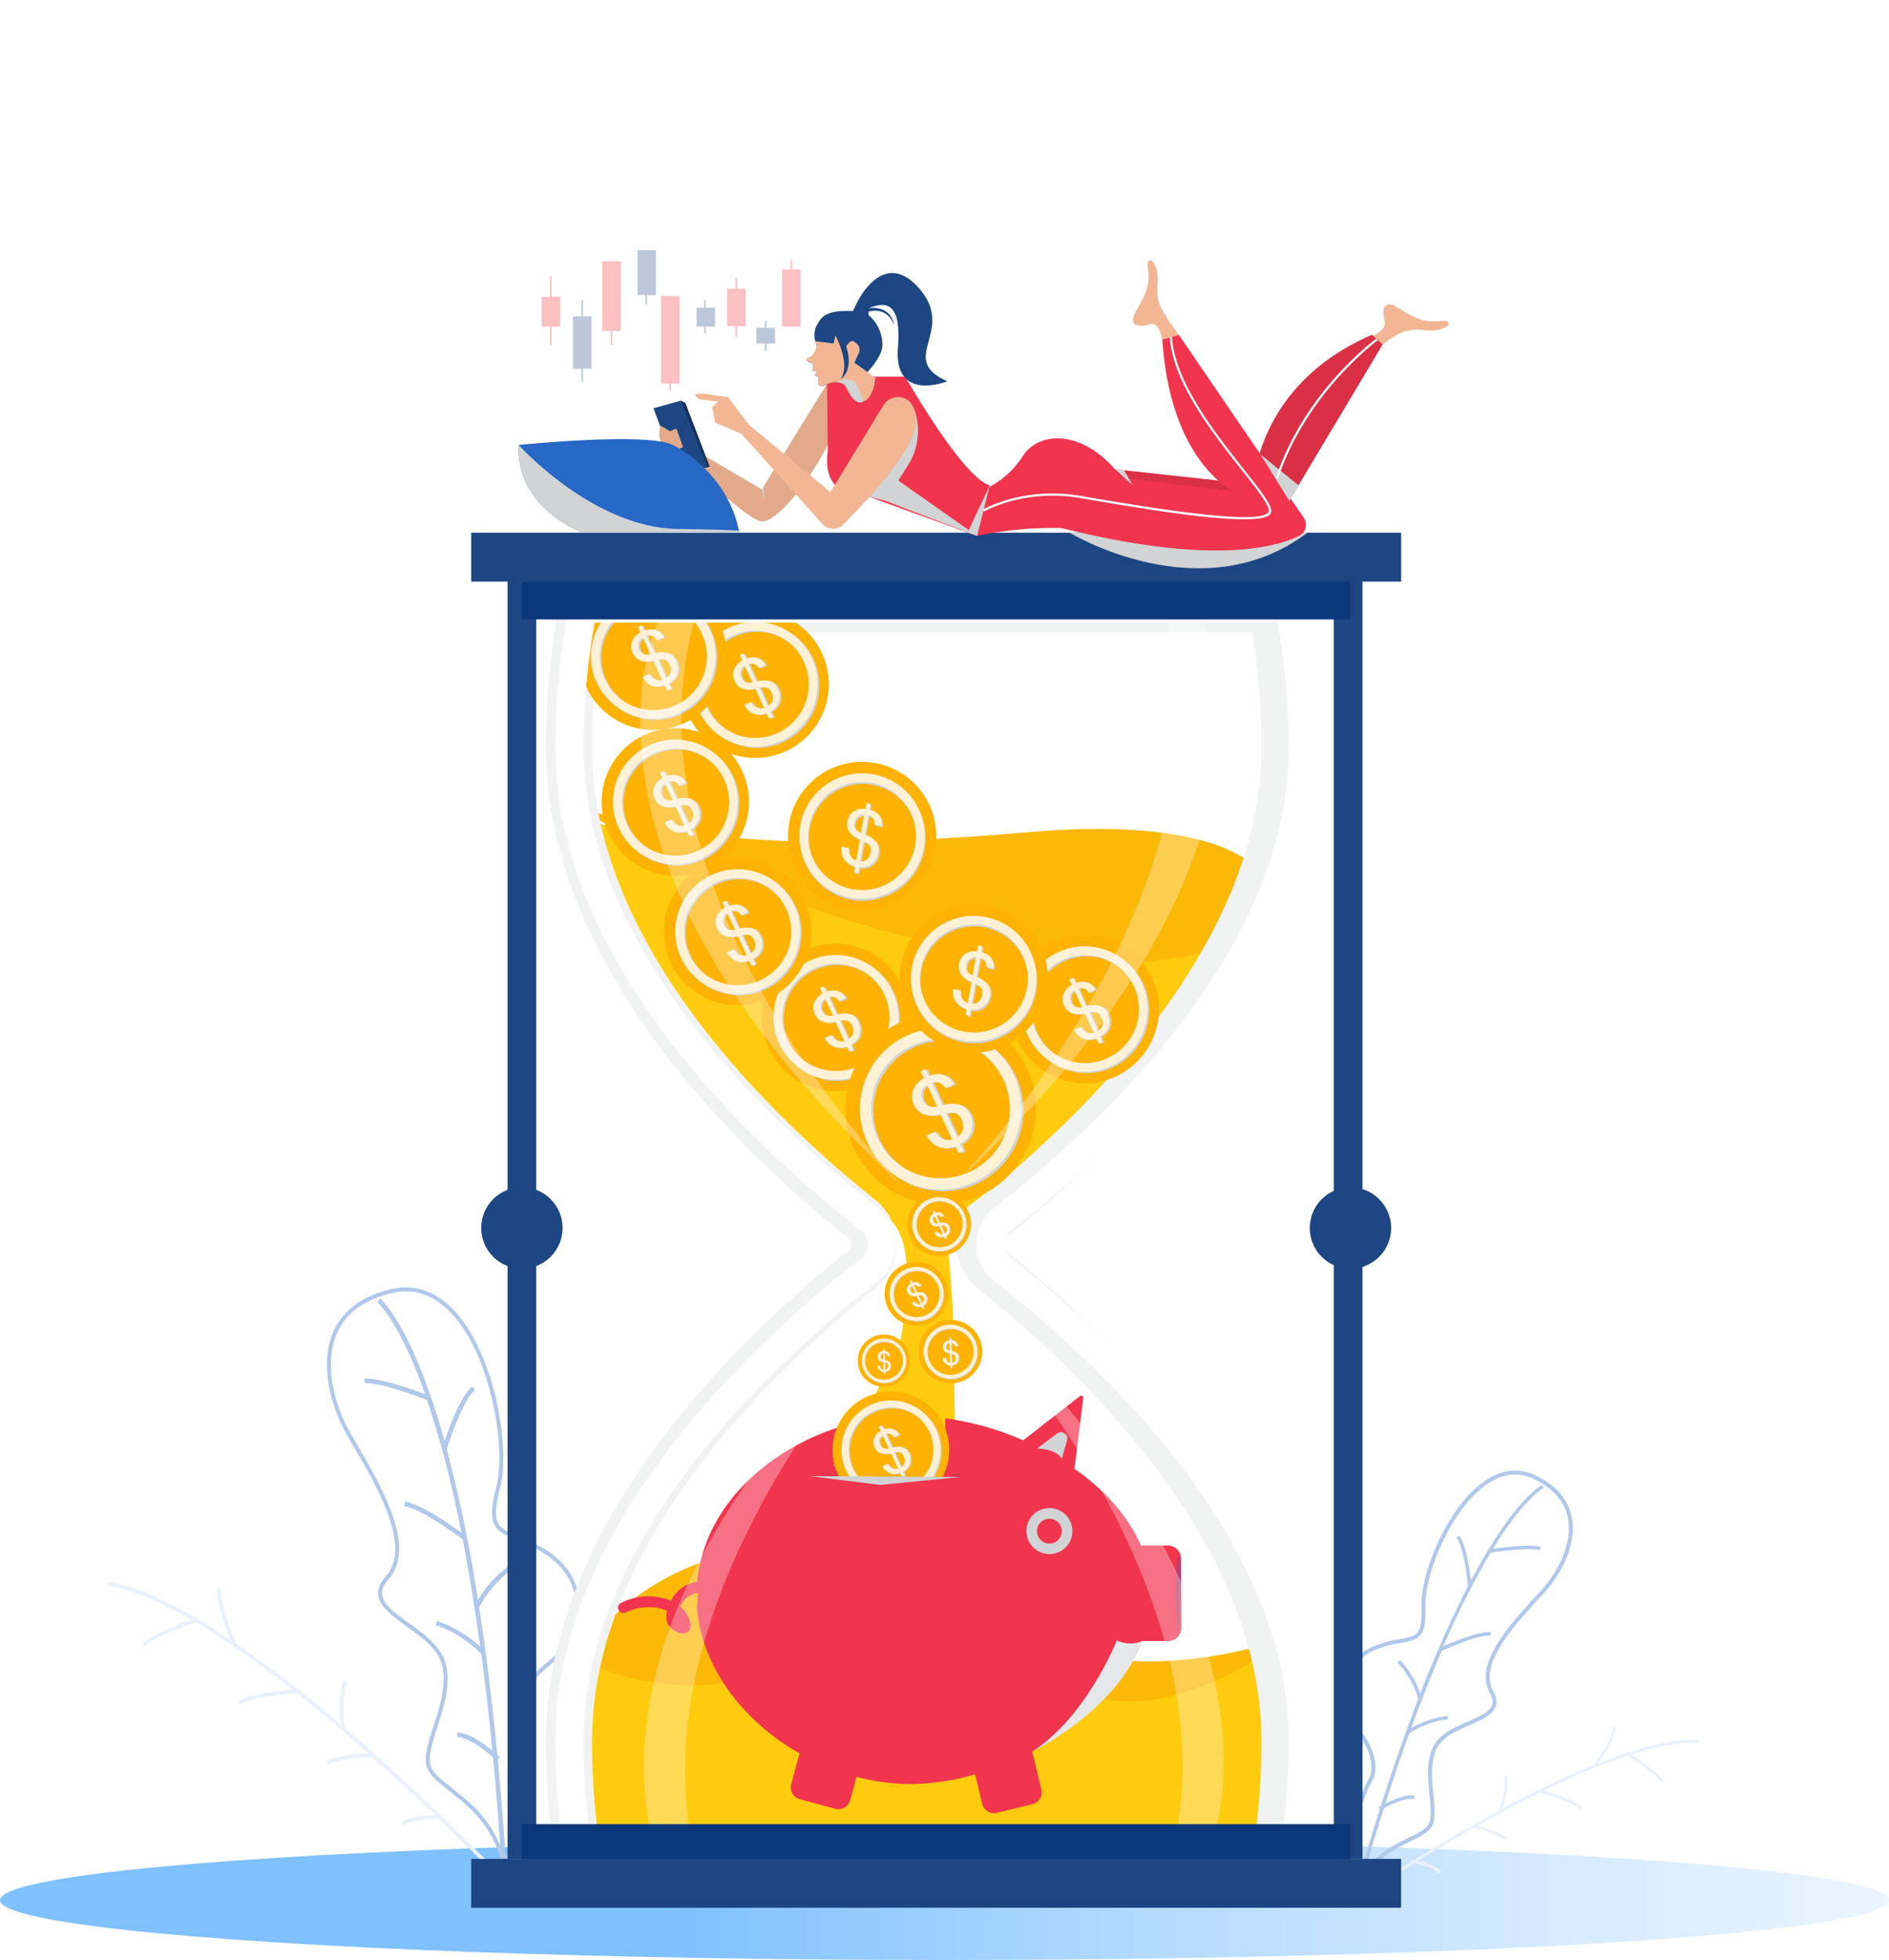 <svg xmlns="http://www.w3.org/2000/svg" xmlns:xlink="http://www.w3.org/1999/xlink" viewBox="0 0 479.96 497.81"><defs><style>.cls-1{mask:url(#mask);}.cls-2,.cls-22,.cls-25,.cls-27,.cls-34,.cls-4,.cls-6,.cls-8{mix-blend-mode:multiply;}.cls-2{fill:url(#linear-gradient);}.cls-3{mask:url(#mask-2);}.cls-4{fill:url(#linear-gradient-2);}.cls-5{mask:url(#mask-3);}.cls-6{fill:url(#linear-gradient-3);}.cls-7{mask:url(#mask-4);}.cls-8{fill:url(#linear-gradient-4);}.cls-9{isolation:isolate;}.cls-10{mask:url(#mask-5);}.cls-11{fill:url(#linear-gradient-5);}.cls-12{fill:url(#linear-gradient-6);}.cls-13{fill:none;stroke:#b0c8ea;stroke-miterlimit:10;}.cls-14{fill:#b0c8ea;}.cls-15{mask:url(#mask-6);}.cls-16{fill:url(#linear-gradient-7);}.cls-17{fill:#ebf1fa;}.cls-18{mask:url(#mask-7);}.cls-19{fill:url(#linear-gradient-8);}.cls-20{fill:#ffcb0e;}.cls-21{fill:#fbb807;}.cls-22{fill:#f1f2f2;}.cls-23{fill:#1d4683;}.cls-24{fill:#feb204;}.cls-25,.cls-28{fill:#d1d3d4;}.cls-26{fill:#fff1d6;}.cls-29,.cls-30{fill:#fff;}.cls-30{opacity:0.3;}.cls-31{fill:#0c3879;}.cls-32{fill:#f1354e;}.cls-33{fill:#b54070;}.cls-34{fill:#e6e7e8;}.cls-35{mask:url(#mask-8);}.cls-36{fill:url(#linear-gradient-9);}.cls-37{fill:#e2aa8a;}.cls-38{fill:#f2b694;}.cls-39{fill:#d93046;}.cls-40{fill:#14315c;}.cls-41{fill:#2767c6;}.cls-42{opacity:0.28;}.cls-43{fill:#ed1c24;}.cls-44{filter:url(#luminosity-noclip-8);}.cls-45{filter:url(#luminosity-noclip-7);}.cls-46{filter:url(#luminosity-noclip-6);}.cls-47{filter:url(#luminosity-noclip-5);}.cls-48{filter:url(#luminosity-noclip-4);}.cls-49{filter:url(#luminosity-noclip-3);}.cls-50{filter:url(#luminosity-noclip-2);}.cls-51{filter:url(#luminosity-noclip);}</style><filter id="luminosity-noclip" x="193.03" y="-8490" width="458.2" height="32766" filterUnits="userSpaceOnUse" color-interpolation-filters="sRGB"><feFlood flood-color="#fff" result="bg"/><feBlend in="SourceGraphic" in2="bg"/></filter><mask id="mask" x="193.03" y="-8490" width="458.2" height="32766" maskUnits="userSpaceOnUse"><g class="cls-51"/></mask><linearGradient id="linear-gradient" x1="65.05" y1="510.21" x2="759.1" y2="120.78" gradientTransform="translate(-48.78 512.95) rotate(-65.23)" gradientUnits="userSpaceOnUse"><stop offset="0"/><stop offset="1" stop-color="#fff"/></linearGradient><filter id="luminosity-noclip-2" x="525.21" y="-8490" width="89.52" height="32766" filterUnits="userSpaceOnUse" color-interpolation-filters="sRGB"><feFlood flood-color="#fff" result="bg"/><feBlend in="SourceGraphic" in2="bg"/></filter><mask id="mask-2" x="525.21" y="-8490" width="89.52" height="32766" maskUnits="userSpaceOnUse"><g class="cls-50"/></mask><linearGradient id="linear-gradient-2" x1="742.52" y1="508.54" x2="653.67" y2="477.9" gradientTransform="matrix(-0.98, 0.22, 0.22, 0.98, 1109.74, -107.44)" xlink:href="#linear-gradient"/><filter id="luminosity-noclip-3" x="205.5" y="-8490" width="105.15" height="32766" filterUnits="userSpaceOnUse" color-interpolation-filters="sRGB"><feFlood flood-color="#fff" result="bg"/><feBlend in="SourceGraphic" in2="bg"/></filter><mask id="mask-3" x="205.5" y="-8490" width="105.15" height="32766" maskUnits="userSpaceOnUse"><g class="cls-49"/></mask><linearGradient id="linear-gradient-3" x1="1244.57" y1="352.7" x2="1128.09" y2="312.53" gradientTransform="translate(-638.87 -284.16) rotate(25.01)" xlink:href="#linear-gradient"/><filter id="luminosity-noclip-4" x="347.61" y="-8490" width="178.27" height="32766" filterUnits="userSpaceOnUse" color-interpolation-filters="sRGB"><feFlood flood-color="#fff" result="bg"/><feBlend in="SourceGraphic" in2="bg"/></filter><mask id="mask-4" x="347.61" y="-8490" width="178.27" height="32766" maskUnits="userSpaceOnUse"><g class="cls-48"/></mask><linearGradient id="linear-gradient-4" x1="431.95" y1="127.39" x2="282.83" y2="250.82" gradientTransform="matrix(1, 0, 0, 1, 0, 0)" xlink:href="#linear-gradient"/><filter id="luminosity-noclip-5" x="193.03" y="49.87" width="458.2" height="484.58" filterUnits="userSpaceOnUse" color-interpolation-filters="sRGB"><feFlood flood-color="#fff" result="bg"/><feBlend in="SourceGraphic" in2="bg"/></filter><mask id="mask-5" x="11.45" y="0" width="458.2" height="484.58" maskUnits="userSpaceOnUse"><g class="cls-47"><g transform="translate(-181.57 -49.87)"><g class="cls-1"><path class="cls-2" d="M220.89,483.66C210.32,494,199.42,512.1,193,534.45H595.26a563.07,563.07,0,0,0,31-73.75q2.61-7.72,5-15.51c1.38-4.48,2.68-9,3.9-13.51.37-1.36.75-2.72,1.11-4.08q4.62-17.5,7.91-35.07,1.67-8.94,2.95-17.89c.1-.59.17-1.17.26-1.75q1.82-13,2.81-25.88a359.19,359.19,0,0,0,.83-42.68q-.42-9.85-1.41-19.56a270.75,270.75,0,0,0-13.1-60.72q-2.92-8.55-6.3-16.67C608.53,154.85,575,116.11,536,90.23c-111.27-74-266.7-43.42-314,68.9C156.44,314.79,341.24,366.37,220.89,483.66Z"/></g></g></g></mask><linearGradient id="linear-gradient-5" x1="65.05" y1="510.21" x2="759.1" y2="120.78" gradientTransform="translate(-48.78 512.95) rotate(-65.23)" gradientUnits="userSpaceOnUse"><stop offset="0" stop-color="#fff"/><stop offset="1" stop-color="#7fc0ff"/></linearGradient><linearGradient id="linear-gradient-6" x1="170.81" y1="482.61" x2="650.77" y2="482.61" gradientUnits="userSpaceOnUse"><stop offset="0" stop-color="#7fc0ff"/><stop offset="0.06" stop-color="#8cc6ff"/><stop offset="0.26" stop-color="#b5dbff"/><stop offset="0.47" stop-color="#d5eaff"/><stop offset="0.66" stop-color="#ecf6ff"/><stop offset="0.84" stop-color="#fafdff"/><stop offset="1" stop-color="#fff"/></linearGradient><filter id="luminosity-noclip-6" x="525.21" y="483.83" width="89.52" height="48.64" filterUnits="userSpaceOnUse" color-interpolation-filters="sRGB"><feFlood flood-color="#fff" result="bg"/><feBlend in="SourceGraphic" in2="bg"/></filter><mask id="mask-6" x="343.64" y="433.96" width="89.52" height="48.64" maskUnits="userSpaceOnUse"><g class="cls-46"><g transform="translate(-181.57 -49.87)"><g class="cls-3"><path class="cls-4" d="M525.21,531.93s3.6-10.7,17.94-16c0,0,4.3-1.84,4.6-10.17s7.32-13.36,14.87-10.65,7.84,7.5,13.79.1,31.09-18.53,36.87-5.18-6.93,19.16-15,20.05-21.53,1.78-23,9.09-10.63-1.13-16.76.76-9.21,11.6-13,12.43S534.65,527.67,525.21,531.93Z"/></g></g></g></mask><linearGradient id="linear-gradient-7" x1="742.52" y1="508.54" x2="653.67" y2="477.9" gradientTransform="matrix(-0.98, 0.22, 0.22, 0.98, 1109.74, -107.44)" xlink:href="#linear-gradient-5"/><filter id="luminosity-noclip-7" x="205.5" y="443.96" width="105.15" height="83.6" filterUnits="userSpaceOnUse" color-interpolation-filters="sRGB"><feFlood flood-color="#fff" result="bg"/><feBlend in="SourceGraphic" in2="bg"/></filter><mask id="mask-7" x="23.93" y="394.1" width="105.15" height="83.6" maskUnits="userSpaceOnUse"><g class="cls-45"><g transform="translate(-181.57 -49.87)"><g class="cls-5"><path class="cls-6" d="M310.65,527.56s-1.64-14.7-18.53-25.45c0,0-5-3.55-3.07-14.31S283.39,468.65,273,470s-12.13,7.42-17.71-3.7-34.67-32.39-45.78-16.89S213,475.9,223.15,479.3s27.09,8.25,27,18S264,498.84,271.36,503s8.57,17.41,13.17,19.52S299.75,519.48,310.65,527.56Z"/></g></g></g></mask><linearGradient id="linear-gradient-8" x1="1244.57" y1="352.7" x2="1128.09" y2="312.53" gradientTransform="translate(-638.87 -284.16) rotate(25.01)" xlink:href="#linear-gradient-5"/><filter id="luminosity-noclip-8" x="347.61" y="50.17" width="178.27" height="115.21" filterUnits="userSpaceOnUse" color-interpolation-filters="sRGB"><feFlood flood-color="#fff" result="bg"/><feBlend in="SourceGraphic" in2="bg"/></filter><mask id="mask-8" x="166.04" y="0.3" width="178.27" height="115.21" maskUnits="userSpaceOnUse"><g class="cls-44"><g transform="translate(-181.57 -49.87)"><g class="cls-7"><polygon class="cls-8" points="347.61 153.56 414.55 50.17 525.88 141.26 360.26 165.38 347.61 153.56"/></g></g></g></mask><linearGradient id="linear-gradient-9" x1="250.38" y1="77.52" x2="101.26" y2="200.95" gradientUnits="userSpaceOnUse"><stop offset="0" stop-color="#fff"/><stop offset="1" stop-color="#fff"/></linearGradient></defs><title>passive-income-concept</title><g class="cls-9"><g id="Layer_1" data-name="Layer 1"><g class="cls-10"><path class="cls-11" d="M220.89,483.66C210.32,494,199.42,512.1,193,534.45H595.26a563.07,563.07,0,0,0,31-73.75q2.61-7.72,5-15.51c1.38-4.48,2.68-9,3.9-13.51.37-1.36.75-2.72,1.11-4.08q4.62-17.5,7.91-35.07,1.67-8.94,2.95-17.89c.1-.59.17-1.17.26-1.75q1.82-13,2.81-25.88a359.19,359.19,0,0,0,.83-42.68q-.42-9.85-1.41-19.56a270.75,270.75,0,0,0-13.1-60.72q-2.92-8.55-6.3-16.67C608.53,154.85,575,116.11,536,90.23c-111.27-74-266.7-43.42-314,68.9C156.44,314.79,341.24,366.37,220.89,483.66Z" transform="translate(-181.57 -49.87)"/></g><ellipse class="cls-12" cx="239.98" cy="482.61" rx="239.98" ry="15.2"/><path class="cls-13" d="M526.68,529s-5-12.06,3.41-27.65c0,0,2.35-4.9-3.76-12.37s-3.84-17.23,4.81-20.67,12.56.5,12.1-10.5,12.92-40,28.16-32.8,8.61,22,2.24,29-17.41,18.07-13.11,25.56-10.12,7.17-14,13.53.85,17.14-1.81,20.76S531.64,518.07,526.68,529Z" transform="translate(-181.57 -49.87)"/><path class="cls-14" d="M526.26,528.9q3-10.47,5.89-19.52l-.31-.51.57-.32c3.31-10.36,6.5-19.37,9.52-27.22a22.36,22.36,0,0,0-5.28-9.18l.62-.62a22.83,22.83,0,0,1,5.17,8.49,278.88,278.88,0,0,1,12.11-27.27c-.1-1.07-.94-9.81-2.93-12.34l.68-.54c1.78,2.25,2.66,8.59,3,11.48,1.52-2.87,2.93-5.36,4.22-7.49,8.43-14,13.63-16.73,13.84-16.84l.4.78s-5,2.67-12.86,15.47c2.45-.37,9-1.25,12.14-.52l-.19.85c-3.34-.77-11.21.43-12.54.64l-.16.26A203.58,203.58,0,0,0,548.32,468c2.49-1.11,8.72-3.71,12-3.61l0,.88c-3.51-.12-11.21,3.35-12.44,3.92-2.44,5.68-5,12.17-7.73,19.59a24.31,24.31,0,0,1,9.26-3.1l.07.88c-4.5.35-9,3-9.8,3.51q-3,8.19-6.09,17.9c2-1,5.33-2.47,7.39-2l-.19.85c-2.08-.48-5.9,1.41-7.58,2.34q-3,9.26-6,20Z" transform="translate(-181.57 -49.87)"/><g class="cls-15"><path class="cls-16" d="M525.21,531.93s3.6-10.7,17.94-16c0,0,4.3-1.84,4.6-10.17s7.32-13.36,14.87-10.65,7.84,7.5,13.79.1,31.09-18.53,36.87-5.18-6.93,19.16-15,20.05-21.53,1.78-23,9.09-10.63-1.13-16.76.76-9.21,11.6-13,12.43S534.65,527.67,525.21,531.93Z" transform="translate(-181.57 -49.87)"/></g><path class="cls-17" d="M563.89,500.82l.75-.06a19.69,19.69,0,0,1-1.38,8.48,241.54,241.54,0,0,1,23.21-11.05c.51-.72,4.89-6.95,5-9.74l.75,0c-.1,2.48-3.08,7.14-4.48,9.2q3.88-1.53,7-2.53c13.35-4.41,18.29-3.29,18.49-3.24l-.17.73s-4.75-1-17.08,2.9c1.8,1.13,6.58,4.26,8.22,6.5l-.61.44c-1.75-2.39-7.59-6-8.55-6.64l-.25.09a175.18,175.18,0,0,0-20.88,8.73c2.26.68,7.78,2.48,9.83,4.37l-.51.56c-2.22-2.06-9.2-4.12-10.33-4.44-4.77,2.35-10.1,5.15-16,8.49a20.81,20.81,0,0,1,7.79,3.18l-.45.61a21.25,21.25,0,0,0-8.37-3.21c-4.35,2.47-9,5.22-14,8.3,1.89.45,4.87,1.38,6,2.85l-.61.45c-1.08-1.48-4.64-2.39-6.26-2.74q-7.12,4.41-15.16,9.7l-.41-.63c5.22-3.45,10.14-6.59,14.79-9.47l.09-.5.55.1c8-4.92,15.11-9,21.48-12.47A19.21,19.21,0,0,0,563.89,500.82Z" transform="translate(-181.57 -49.87)"/><path class="cls-13" d="M309.58,523.42s9.82-14,3.32-36.37c0,0-1.65-6.93,8.26-14.8s9.71-21-.41-27.82-16.24-2.86-12.59-16.82-5.43-54.79-27-49.85-17.14,25.75-10.92,36.48,17.27,28,9.69,36.39,11,12,14.19,21.23-5.85,21.72-3.45,27.1S306.27,508,309.58,523.42Z" transform="translate(-181.57 -49.87)"/><path class="cls-14" d="M310.15,523.39q-.91-14.25-2.11-26.65l.53-.56c-.05-.05-.27-.26-.64-.58-1.36-14.19-2.94-26.62-4.62-37.51a29.22,29.22,0,0,1,9.32-10.3l-.62-1a29.8,29.8,0,0,0-9,9.43,367.75,367.75,0,0,0-7.93-38.3c.42-1.34,3.93-12.31,7.18-15l-.72-.89c-2.9,2.39-5.8,10.27-7,13.87-1.14-4.09-2.26-7.66-3.32-10.76-6.91-20.25-12.8-25.23-13.05-25.43l-.73.89c.06.05,5.62,4.81,12.17,23.4-3-1.16-11.2-4.1-15.41-4l0,1.14c4.49-.06,14.24,3.67,15.88,4.32,0,.12.09.24.13.37a264.41,264.41,0,0,1,8.6,33.36c-2.88-2.11-10.14-7.18-14.31-7.94l-.2,1.13c4.53.82,13.42,7.41,14.84,8.48,1.54,7.95,3,17,4.45,27.25a31.93,31.93,0,0,0-11-6.55l-.33,1.1C298,464.38,303,469,303.85,469.9c1,7.55,2,15.74,2.83,24.63-2.28-1.87-6.14-4.65-8.92-4.61l0,1.14c2.79,0,7.15,3.45,9.06,5.1.81,8.47,1.54,17.55,2.17,27.3Z" transform="translate(-181.57 -49.87)"/><g class="cls-18"><path class="cls-19" d="M310.65,527.56s-1.64-14.7-18.53-25.45c0,0-5-3.55-3.07-14.31S283.39,468.65,273,470s-12.13,7.42-17.71-3.7-34.67-32.39-45.78-16.89S213,475.9,223.15,479.3s27.09,8.25,27,18S264,498.84,271.36,503s8.57,17.41,13.17,19.52S299.75,519.48,310.65,527.56Z" transform="translate(-181.57 -49.87)"/></g><path class="cls-17" d="M269.75,476.94l-.94-.28a25.86,25.86,0,0,0-.59,11.25,315.66,315.66,0,0,0-26.66-20.61c-.45-1.07-4.33-10.27-3.7-13.87l-1-.17c-.56,3.2,2,10,3.2,13q-4.58-3-8.21-5.18c-15.87-9.36-22.52-9.3-22.79-9.29l0,1c.07,0,6.37,0,21.08,8.46-2.63,1-9.63,3.62-12.35,6l.66.74c2.91-2.58,11.4-5.64,12.81-6.13l.29.17a228.82,228.82,0,0,1,24.32,17c-3.08.24-10.66,1-13.81,2.87l.5.85c3.42-2,12.93-2.71,14.47-2.81,5.46,4.33,11.51,9.41,18.18,15.33a27.47,27.47,0,0,0-10.87,1.91l.41.91c4.65-2.07,10.53-1.85,11.61-1.79q7.34,6.56,15.66,14.53c-2.54.06-6.63.42-8.42,2l.65.74c1.81-1.6,6.62-1.77,8.79-1.76q7.91,7.62,16.72,16.64l.7-.69c-5.73-5.88-11.16-11.27-16.31-16.26l0-.66c-.06,0-.33,0-.74,0-8.84-8.52-16.85-15.78-24.05-21.95A25.41,25.41,0,0,1,269.75,476.94Z" transform="translate(-181.57 -49.87)"/><path class="cls-20" d="M411.15,351.41s12.52,81.5-25.54,124.23l32.63-14.51s8.49-62.79,3.66-95.22S411.15,351.41,411.15,351.41Z" transform="translate(-181.57 -49.87)"/><path class="cls-21" d="M508.68,465.71S456,486,425,452.87c-14.95-15.95-73.85-18.8-96.28,18.55l44.52,30.45h66.7S513.74,488.91,508.68,465.71Z" transform="translate(-181.57 -49.87)"/><path class="cls-20" d="M508.68,465.71s-52,43.06-76.14-10.77V436.3H422.19s-35.2,61.27-93.52,35.12c0,0-10,27.69,0,43.56H511.18S518.43,492.09,508.68,465.71Z" transform="translate(-181.57 -49.87)"/><path class="cls-20" d="M327.58,255s19.2,73.4,73.14,103.09c0,0,23.93-8,2.22,61.09l21.37-.85-.64-36.45L422,360.53s105.78-77.9,73.34-85.95C495.34,274.58,341.32,271.77,327.58,255Z" transform="translate(-181.57 -49.87)"/><path class="cls-21" d="M327.58,255s96,52.15,159.48,36.83c29.91-7.21,24.58-36.53-43.48-30.65C374.2,267.17,353.81,261.42,327.58,255Z" transform="translate(-181.57 -49.87)"/><path class="cls-22" d="M324.63,533.39l-.93-4.83A194.6,194.6,0,0,1,320.27,492c0-24.59,9.66-50.06,28.72-75.7C364.8,395,383.93,378,397.19,367.38a2,2,0,0,0,.49-1.47,2,2,0,0,0-.49-1.48c-13.26-10.56-32.39-27.63-48.2-48.89-19.06-25.64-28.72-51.11-28.72-75.7a194.6,194.6,0,0,1,3.43-36.59l.93-4.83H509.41l.93,4.84a194.41,194.41,0,0,1,3.43,36.58c0,24.59-9.66,50.06-28.72,75.7-15.81,21.26-34.94,38.33-48.2,48.9a1.94,1.94,0,0,0-.5,1.47,2,2,0,0,0,.5,1.47c13.26,10.57,32.39,27.63,48.2,48.89,19.06,25.64,28.72,51.11,28.72,75.7a194.6,194.6,0,0,1-3.43,36.59l-.93,4.83Zm175.09-12A183,183,0,0,0,502.08,492c0-50-45.37-93.58-72.41-115.13a14.45,14.45,0,0,1,0-21.86c27-21.55,72.41-65.17,72.41-115.14a183,183,0,0,0-2.36-29.44H334.31A184.15,184.15,0,0,0,332,239.84c0,50,45.36,93.59,72.41,115.14a14.44,14.44,0,0,1,0,21.85C377.32,398.39,332,442,332,492a184.06,184.06,0,0,0,2.35,29.44Z" transform="translate(-181.57 -49.87)"/><circle class="cls-23" cx="524.68" cy="361.75" r="10.34" transform="translate(-98.26 771.61) rotate(-80.75)"/><circle class="cls-23" cx="314.18" cy="361.75" r="10.34" transform="translate(-345.35 278.25) rotate(-45)"/><path class="cls-24" d="M411.18,301.1A18.72,18.72,0,1,1,386.72,291,18.73,18.73,0,0,1,411.18,301.1Z" transform="translate(-181.57 -49.87)"/><path class="cls-25" d="M400.39,323.22A15.84,15.84,0,1,1,409,302.53,15.84,15.84,0,0,1,400.39,323.22ZM389.11,296a13.63,13.63,0,1,0,17.81,7.37A13.65,13.65,0,0,0,389.11,296Z" transform="translate(-181.57 -49.87)"/><path class="cls-26" d="M400,322.9a15.84,15.84,0,1,1,8.57-20.69A15.84,15.84,0,0,1,400,322.9Zm-11.28-27.21a13.62,13.62,0,1,0,17.81,7.36A13.62,13.62,0,0,0,388.68,295.69Z" transform="translate(-181.57 -49.87)"/><g class="cls-27"><path class="cls-28" d="M394.68,307.69a6.09,6.09,0,0,1,3.58-.06,3.69,3.69,0,0,1,1.87,2,4.41,4.41,0,0,1,.24,3.15,4.1,4.1,0,0,1-2.19,2.51l.63,1.37-.94.44-.62-1.35q-3.78,1.26-5.64-2.1l1.71-.79a2.73,2.73,0,0,0,3.31,1.55l-2.28-4.93q-3.9.93-5.18-1.84a3.7,3.7,0,0,1-.2-2.95,4.52,4.52,0,0,1,2.1-2.31l-.63-1.36.95-.43.62,1.35c2.17-.8,3.81-.27,4.93,1.61l-1.72.8a2,2,0,0,0-2.59-1.07Zm-1,.24-2-4.26a2.2,2.2,0,0,0-.86,3,2,2,0,0,0,1.18,1.2A3.49,3.49,0,0,0,393.65,307.93Zm3.92,6c1.28-.8,1.57-1.94.88-3.44a2.3,2.3,0,0,0-1.06-1.21,3.43,3.43,0,0,0-2-.07Z" transform="translate(-181.57 -49.87)"/></g><path class="cls-26" d="M394.22,307.57a6.15,6.15,0,0,1,3.57-.06,3.68,3.68,0,0,1,1.87,2,4.38,4.38,0,0,1,.24,3.14,4.1,4.1,0,0,1-2.19,2.51l.64,1.37-1,.44-.62-1.35q-3.78,1.26-5.63-2.1l1.71-.79a2.72,2.72,0,0,0,3.3,1.55l-2.28-4.93c-2.6.62-4.32,0-5.18-1.83a3.72,3.72,0,0,1-.19-3,4.54,4.54,0,0,1,2.09-2.31l-.62-1.36.94-.43.63,1.35c2.16-.8,3.81-.27,4.92,1.61l-1.72.8a2,2,0,0,0-2.58-1.07Zm-1,.24-2-4.26a2.21,2.21,0,0,0-.86,3,2,2,0,0,0,1.18,1.2A3.49,3.49,0,0,0,393.18,307.81Zm3.92,6a2.4,2.4,0,0,0,.89-3.43,2.3,2.3,0,0,0-1.07-1.22,3.42,3.42,0,0,0-2-.07Z" transform="translate(-181.57 -49.87)"/><path class="cls-24" d="M390.74,216.48a18.72,18.72,0,1,1-24.46-10.12A18.72,18.72,0,0,1,390.74,216.48Z" transform="translate(-181.57 -49.87)"/><path class="cls-25" d="M380,238.61a15.84,15.84,0,1,1,8.56-20.7A15.86,15.86,0,0,1,380,238.61Zm-11.29-27.22a13.63,13.63,0,1,0,17.81,7.37A13.65,13.65,0,0,0,368.67,211.39Z" transform="translate(-181.57 -49.87)"/><path class="cls-26" d="M379.53,238.29a15.84,15.84,0,1,1,8.56-20.7A15.86,15.86,0,0,1,379.53,238.29Zm-11.29-27.22a13.63,13.63,0,1,0,17.81,7.37A13.65,13.65,0,0,0,368.24,211.07Z" transform="translate(-181.57 -49.87)"/><g class="cls-27"><path class="cls-28" d="M374.25,223.08a6.08,6.08,0,0,1,3.57-.07,3.68,3.68,0,0,1,1.87,2,4.3,4.3,0,0,1,.24,3.15,4.16,4.16,0,0,1-2.18,2.51l.63,1.37-.95.43-.62-1.35q-3.78,1.28-5.63-2.09l1.71-.79a2.71,2.71,0,0,0,3.3,1.54l-2.27-4.93c-2.61.63-4.33,0-5.18-1.83a3.68,3.68,0,0,1-.2-3,4.5,4.5,0,0,1,2.1-2.3l-.63-1.36.94-.44.63,1.36q3.26-1.22,4.93,1.61l-1.72.79a2,2,0,0,0-2.59-1.06Zm-1,.24-2-4.26a2.2,2.2,0,0,0-.86,3,2,2,0,0,0,1.18,1.2A3.62,3.62,0,0,0,373.22,223.32Zm3.92,6a2.41,2.41,0,0,0,.88-3.44,2.34,2.34,0,0,0-1.07-1.22,3.49,3.49,0,0,0-2-.06Z" transform="translate(-181.57 -49.87)"/></g><path class="cls-26" d="M373.78,223a6.11,6.11,0,0,1,3.58-.07,3.63,3.63,0,0,1,1.86,2,4.36,4.36,0,0,1,.25,3.15,4.18,4.18,0,0,1-2.19,2.51l.63,1.37-.94.43-.63-1.35c-2.52.85-4.39.15-5.63-2.09l1.71-.79a2.72,2.72,0,0,0,3.31,1.54l-2.28-4.93q-3.9.94-5.18-1.83a3.72,3.72,0,0,1-.2-3,4.5,4.5,0,0,1,2.1-2.3l-.63-1.36.95-.44.62,1.36q3.25-1.22,4.93,1.61l-1.72.79a2,2,0,0,0-2.59-1.06Zm-1,.24-2-4.26a2.2,2.2,0,0,0-.86,3,2,2,0,0,0,1.18,1.2A3.62,3.62,0,0,0,372.75,223.2Zm3.92,6a2.41,2.41,0,0,0,.88-3.44,2.33,2.33,0,0,0-1.06-1.22,3.54,3.54,0,0,0-2-.06Z" transform="translate(-181.57 -49.87)"/><path class="cls-24" d="M364.85,209.38a18.72,18.72,0,1,1-24.46-10.12A18.72,18.72,0,0,1,364.85,209.38Z" transform="translate(-181.57 -49.87)"/><path class="cls-25" d="M354.07,231.51a15.84,15.84,0,1,1,8.56-20.7A15.86,15.86,0,0,1,354.07,231.51Zm-11.29-27.22a13.63,13.63,0,1,0,17.81,7.37A13.65,13.65,0,0,0,342.78,204.29Z" transform="translate(-181.57 -49.87)"/><path class="cls-26" d="M353.64,231.19a15.84,15.84,0,1,1,8.56-20.7A15.86,15.86,0,0,1,353.64,231.19ZM342.35,204a13.63,13.63,0,1,0,17.81,7.37A13.65,13.65,0,0,0,342.35,204Z" transform="translate(-181.57 -49.87)"/><g class="cls-27"><path class="cls-28" d="M348.36,216a6.08,6.08,0,0,1,3.57-.07,3.68,3.68,0,0,1,1.87,2A4.36,4.36,0,0,1,354,221a4.15,4.15,0,0,1-2.19,2.51l.64,1.37-.95.43-.62-1.35q-3.78,1.27-5.63-2.09l1.71-.79a2.71,2.71,0,0,0,3.3,1.54L348,217.73c-2.6.63-4.32,0-5.18-1.83a3.72,3.72,0,0,1-.19-3,4.52,4.52,0,0,1,2.09-2.3l-.62-1.36.94-.44.63,1.36c2.16-.81,3.81-.27,4.92,1.61l-1.72.79a2,2,0,0,0-2.58-1.06Zm-1,.24-2-4.26a2.21,2.21,0,0,0-.87,3,2,2,0,0,0,1.18,1.2A3.63,3.63,0,0,0,347.32,216.22Zm3.92,6a2.41,2.41,0,0,0,.89-3.44,2.34,2.34,0,0,0-1.07-1.22,3.53,3.53,0,0,0-2-.06Z" transform="translate(-181.57 -49.87)"/></g><path class="cls-26" d="M347.89,215.86a6.11,6.11,0,0,1,3.58-.07,3.67,3.67,0,0,1,1.86,2,4.36,4.36,0,0,1,.25,3.15,4.18,4.18,0,0,1-2.19,2.51l.63,1.37-.94.43-.63-1.35q-3.78,1.27-5.63-2.09l1.71-.79a2.71,2.71,0,0,0,3.3,1.54l-2.27-4.93q-3.9.94-5.18-1.83a3.72,3.72,0,0,1-.2-3,4.5,4.5,0,0,1,2.1-2.3l-.63-1.36.94-.44.63,1.36q3.25-1.22,4.93,1.61l-1.72.79a2,2,0,0,0-2.59-1.06Zm-1,.24-2-4.26a2.2,2.2,0,0,0-.86,3,2,2,0,0,0,1.18,1.2A3.62,3.62,0,0,0,346.86,216.1Zm3.92,6a2.41,2.41,0,0,0,.88-3.44,2.34,2.34,0,0,0-1.07-1.22,3.49,3.49,0,0,0-2-.06Z" transform="translate(-181.57 -49.87)"/><path class="cls-24" d="M370.45,246.36A18.72,18.72,0,1,1,346,236.24,18.72,18.72,0,0,1,370.45,246.36Z" transform="translate(-181.57 -49.87)"/><path class="cls-25" d="M359.67,268.49a15.84,15.84,0,1,1,8.56-20.7A15.87,15.87,0,0,1,359.67,268.49Zm-11.29-27.22a13.62,13.62,0,1,0,17.81,7.36A13.63,13.63,0,0,0,348.38,241.27Z" transform="translate(-181.57 -49.87)"/><path class="cls-26" d="M359.24,268.17a15.84,15.84,0,1,1,8.56-20.7A15.86,15.86,0,0,1,359.24,268.17ZM348,241a13.62,13.62,0,1,0,17.81,7.37A13.64,13.64,0,0,0,348,241Z" transform="translate(-181.57 -49.87)"/><g class="cls-27"><path class="cls-28" d="M354,253a6.15,6.15,0,0,1,3.57-.06,3.68,3.68,0,0,1,1.87,2,4.32,4.32,0,0,1,.24,3.14,4.11,4.11,0,0,1-2.18,2.51l.63,1.37-.95.44-.62-1.35q-3.78,1.26-5.63-2.1l1.71-.79a2.72,2.72,0,0,0,3.3,1.55l-2.28-4.93c-2.6.62-4.32,0-5.18-1.83a3.72,3.72,0,0,1-.19-3,4.54,4.54,0,0,1,2.09-2.31l-.62-1.36.94-.43.63,1.35c2.16-.8,3.81-.27,4.92,1.61l-1.72.8a2,2,0,0,0-2.58-1.06Zm-1,.24-2-4.26a2.21,2.21,0,0,0-.87,3,2,2,0,0,0,1.18,1.2A3.5,3.5,0,0,0,352.92,253.19Zm3.92,6a2.4,2.4,0,0,0,.89-3.43,2.3,2.3,0,0,0-1.07-1.22,3.51,3.51,0,0,0-2-.07Z" transform="translate(-181.57 -49.87)"/></g><path class="cls-26" d="M353.49,252.83a6.18,6.18,0,0,1,3.58-.06,3.67,3.67,0,0,1,1.86,2,4.33,4.33,0,0,1,.25,3.14,4.2,4.2,0,0,1-2.19,2.52l.63,1.36-.94.44-.63-1.35q-3.78,1.26-5.63-2.1l1.71-.79a2.72,2.72,0,0,0,3.3,1.55l-2.27-4.93q-3.9.93-5.18-1.83a3.72,3.72,0,0,1-.2-3,4.52,4.52,0,0,1,2.1-2.31l-.63-1.36.94-.43.63,1.36q3.26-1.22,4.93,1.6l-1.72.8a2,2,0,0,0-2.59-1.06Zm-1,.24-2-4.26a2.2,2.2,0,0,0-.86,3,2,2,0,0,0,1.18,1.2A3.49,3.49,0,0,0,352.46,253.07Zm3.92,6a2.4,2.4,0,0,0,.88-3.43,2.34,2.34,0,0,0-1.07-1.22,3.41,3.41,0,0,0-2-.06Z" transform="translate(-181.57 -49.87)"/><path class="cls-24" d="M386.28,279.31a18.72,18.72,0,1,1-24.46-10.12A18.72,18.72,0,0,1,386.28,279.31Z" transform="translate(-181.57 -49.87)"/><path class="cls-25" d="M375.5,301.44a15.84,15.84,0,1,1,8.56-20.7A15.86,15.86,0,0,1,375.5,301.44Zm-11.29-27.22A13.63,13.63,0,1,0,382,281.59,13.65,13.65,0,0,0,364.21,274.22Z" transform="translate(-181.57 -49.87)"/><path class="cls-26" d="M375.06,301.12a15.84,15.84,0,1,1,8.57-20.7A15.85,15.85,0,0,1,375.06,301.12ZM363.78,273.9a13.63,13.63,0,1,0,17.81,7.37A13.65,13.65,0,0,0,363.78,273.9Z" transform="translate(-181.57 -49.87)"/><g class="cls-27"><path class="cls-28" d="M369.78,285.9a6.18,6.18,0,0,1,3.58-.06,3.68,3.68,0,0,1,1.87,2,4.38,4.38,0,0,1,.24,3.14,4.14,4.14,0,0,1-2.19,2.52l.63,1.36-.94.44-.62-1.35c-2.52.84-4.4.15-5.63-2.09l1.71-.79a2.7,2.7,0,0,0,3.3,1.54l-2.28-4.93c-2.6.63-4.33,0-5.18-1.83a3.72,3.72,0,0,1-.19-3,4.58,4.58,0,0,1,2.09-2.31l-.62-1.35.94-.44.63,1.36q3.24-1.22,4.92,1.61l-1.72.79a2,2,0,0,0-2.58-1.06Zm-1,.25-2-4.26a2.2,2.2,0,0,0-.86,3,2.07,2.07,0,0,0,1.18,1.2A3.62,3.62,0,0,0,368.75,286.15Zm3.92,6a2.41,2.41,0,0,0,.89-3.44,2.39,2.39,0,0,0-1.07-1.22,3.53,3.53,0,0,0-2-.06Z" transform="translate(-181.57 -49.87)"/></g><path class="cls-26" d="M369.32,285.78a6.14,6.14,0,0,1,3.57-.06,3.68,3.68,0,0,1,1.87,2,4.33,4.33,0,0,1,.24,3.14,4.15,4.15,0,0,1-2.18,2.52l.63,1.37-.95.43-.62-1.35q-3.78,1.28-5.63-2.09l1.71-.79a2.71,2.71,0,0,0,3.3,1.54L369,287.54c-2.6.63-4.32,0-5.18-1.83a3.72,3.72,0,0,1-.19-3,4.56,4.56,0,0,1,2.1-2.31l-.63-1.35.94-.44.63,1.36c2.16-.81,3.81-.27,4.93,1.61l-1.72.79a2,2,0,0,0-2.59-1.06Zm-1,.25-2-4.26a2.2,2.2,0,0,0-.87,3,2,2,0,0,0,1.18,1.2A3.63,3.63,0,0,0,368.28,286Zm3.92,6a2.41,2.41,0,0,0,.89-3.44,2.34,2.34,0,0,0-1.07-1.22,3.5,3.5,0,0,0-2-.06Z" transform="translate(-181.57 -49.87)"/><path class="cls-24" d="M442.93,322.22a24.22,24.22,0,1,1-31.65-13.09A24.23,24.23,0,0,1,442.93,322.22Z" transform="translate(-181.57 -49.87)"/><path class="cls-25" d="M429,350.85a20.49,20.49,0,1,1,11.08-26.78A20.51,20.51,0,0,1,429,350.85Zm-14.61-35.22a17.64,17.64,0,1,0,23.05,9.53A17.65,17.65,0,0,0,414.37,315.63Z" transform="translate(-181.57 -49.87)"/><path class="cls-26" d="M428.42,350.43a20.49,20.49,0,1,1,11.08-26.77A20.51,20.51,0,0,1,428.42,350.43Zm-14.6-35.21a17.63,17.63,0,1,0,23,9.53A17.65,17.65,0,0,0,413.82,315.22Z" transform="translate(-181.57 -49.87)"/><g class="cls-27"><path class="cls-28" d="M421.59,330.75a7.84,7.84,0,0,1,4.62-.08,4.76,4.76,0,0,1,2.42,2.56,5.63,5.63,0,0,1,.31,4.07,5.33,5.33,0,0,1-2.83,3.25l.82,1.77-1.22.56-.81-1.74q-4.89,1.64-7.28-2.72l2.21-1c1.05,1.83,2.47,2.49,4.27,2L421.16,333c-3.37.81-5.6,0-6.71-2.37a4.83,4.83,0,0,1-.25-3.83,5.91,5.91,0,0,1,2.71-3l-.81-1.76,1.22-.56.82,1.76q4.2-1.57,6.37,2.08l-2.23,1a2.63,2.63,0,0,0-3.34-1.37Zm-1.34.31-2.54-5.51a2.85,2.85,0,0,0-1.12,3.91,2.56,2.56,0,0,0,1.53,1.55A4.57,4.57,0,0,0,420.25,331.06Zm5.07,7.78c1.66-1,2-2.52,1.15-4.45a3.09,3.09,0,0,0-1.38-1.58,4.63,4.63,0,0,0-2.59-.08Z" transform="translate(-181.57 -49.87)"/></g><path class="cls-26" d="M421,330.59a8,8,0,0,1,4.63-.08,4.75,4.75,0,0,1,2.41,2.56,5.63,5.63,0,0,1,.32,4.07,5.34,5.34,0,0,1-2.83,3.25l.82,1.77-1.22.57L424.3,341q-4.89,1.63-7.29-2.71l2.21-1q1.57,2.73,4.28,2l-2.95-6.38c-3.36.81-5.6,0-6.7-2.37a4.79,4.79,0,0,1-.25-3.83,5.88,5.88,0,0,1,2.71-3l-.81-1.75,1.22-.57.81,1.76c2.8-1,4.93-.35,6.37,2.08l-2.22,1a2.62,2.62,0,0,0-3.35-1.37Zm-1.33.32-2.55-5.51a2.84,2.84,0,0,0-1.12,3.9,2.58,2.58,0,0,0,1.53,1.55A4.61,4.61,0,0,0,419.65,330.91Zm5.07,7.77c1.65-1,2-2.51,1.14-4.44a3,3,0,0,0-1.38-1.58,4.5,4.5,0,0,0-2.58-.08Z" transform="translate(-181.57 -49.87)"/><path class="cls-24" d="M474.6,298.94A18.84,18.84,0,1,1,450,288.76,18.84,18.84,0,0,1,474.6,298.94Z" transform="translate(-181.57 -49.87)"/><path class="cls-25" d="M463.75,321.21a15.94,15.94,0,1,1,8.62-20.83A16,16,0,0,1,463.75,321.21Zm-11.36-27.39a13.71,13.71,0,1,0,17.92,7.41A13.72,13.72,0,0,0,452.39,293.82Z" transform="translate(-181.57 -49.87)"/><path class="cls-26" d="M463.32,320.89a15.94,15.94,0,1,1,8.61-20.83A16,16,0,0,1,463.32,320.89ZM452,293.5a13.71,13.71,0,1,0,17.92,7.41A13.73,13.73,0,0,0,452,293.5Z" transform="translate(-181.57 -49.87)"/><g class="cls-27"><path class="cls-28" d="M458,305.58a6.18,6.18,0,0,1,3.6-.07,3.72,3.72,0,0,1,1.88,2,4.41,4.41,0,0,1,.25,3.17,4.19,4.19,0,0,1-2.21,2.53l.64,1.37-1,.44-.63-1.36q-3.79,1.28-5.66-2.1l1.72-.8a2.73,2.73,0,0,0,3.32,1.56l-2.29-5c-2.62.62-4.36,0-5.21-1.85a3.73,3.73,0,0,1-.2-3,4.56,4.56,0,0,1,2.11-2.32l-.63-1.36.95-.44.63,1.36q3.27-1.22,5,1.62l-1.73.8a2.06,2.06,0,0,0-2.61-1.07Zm-1,.24-2-4.29a2.22,2.22,0,0,0-.86,3,2,2,0,0,0,1.18,1.21A3.67,3.67,0,0,0,457,305.82Zm4,6.05a2.43,2.43,0,0,0,.89-3.46,2.37,2.37,0,0,0-1.07-1.23,3.57,3.57,0,0,0-2-.06Z" transform="translate(-181.57 -49.87)"/></g><path class="cls-26" d="M457.53,305.46a6.18,6.18,0,0,1,3.6-.07,3.72,3.72,0,0,1,1.88,2,4.41,4.41,0,0,1,.25,3.17,4.19,4.19,0,0,1-2.21,2.53l.64,1.37-.95.44-.63-1.36q-3.8,1.28-5.66-2.1l1.72-.8a2.73,2.73,0,0,0,3.32,1.56l-2.29-5c-2.62.62-4.36,0-5.21-1.85a3.73,3.73,0,0,1-.2-3,4.56,4.56,0,0,1,2.11-2.32l-.63-1.36,1-.44.63,1.36q3.27-1.22,5,1.62l-1.73.8a2.05,2.05,0,0,0-2.61-1.07Zm-1,.24-2-4.29a2.22,2.22,0,0,0-.86,3,2,2,0,0,0,1.18,1.21A3.67,3.67,0,0,0,456.49,305.7Zm3.95,6.05a2.43,2.43,0,0,0,.89-3.46,2.33,2.33,0,0,0-1.07-1.23,3.57,3.57,0,0,0-2-.06Z" transform="translate(-181.57 -49.87)"/><path class="cls-24" d="M447.38,302.48A18.83,18.83,0,1,1,433.08,280,18.83,18.83,0,0,1,447.38,302.48Z" transform="translate(-181.57 -49.87)"/><path class="cls-25" d="M425.71,314.48a15.94,15.94,0,1,1,19-12.1A16,16,0,0,1,425.71,314.48Zm6.43-29a13.72,13.72,0,1,0,10.42,16.36A13.74,13.74,0,0,0,432.14,285.53Z" transform="translate(-181.57 -49.87)"/><path class="cls-26" d="M425.54,314a15.94,15.94,0,1,1,19-12.11A15.95,15.95,0,0,1,425.54,314ZM432,285a13.72,13.72,0,1,0,10.42,16.36A13.73,13.73,0,0,0,432,285Z" transform="translate(-181.57 -49.87)"/><g class="cls-27"><path class="cls-28" d="M430,298.38a6.19,6.19,0,0,1,3,2,3.7,3.7,0,0,1,.39,2.7,4.38,4.38,0,0,1-1.61,2.74,4.14,4.14,0,0,1-3.26.8l-.27,1.5-1-.19.27-1.47q-3.85-1.14-3.43-5l1.86.33a2.75,2.75,0,0,0,1.83,3.19l1-5.38q-3.75-1.49-3.2-4.5a3.75,3.75,0,0,1,1.54-2.56,4.57,4.57,0,0,1,3.06-.68l.27-1.48,1,.18-.27,1.48c2.25.59,3.3,2,3.13,4.17l-1.87-.34a2.05,2.05,0,0,0-1.52-2.37Zm-1-.4.84-4.64a2.21,2.21,0,0,0-2.45,2,2,2,0,0,0,.28,1.67A3.55,3.55,0,0,0,429,298Zm-.24,7.22a2.43,2.43,0,0,0,2.72-2.32,2.34,2.34,0,0,0-.18-1.62,3.55,3.55,0,0,0-1.61-1.2Z" transform="translate(-181.57 -49.87)"/></g><path class="cls-26" d="M429.67,298a6.2,6.2,0,0,1,3,2,3.72,3.72,0,0,1,.4,2.71,4.44,4.44,0,0,1-1.62,2.73,4.19,4.19,0,0,1-3.26.81l-.26,1.49-1-.19.26-1.47c-2.56-.76-3.71-2.42-3.43-5l1.87.34a2.73,2.73,0,0,0,1.83,3.18l1-5.38c-2.51-1-3.57-2.49-3.21-4.5a3.69,3.69,0,0,1,1.55-2.55,4.51,4.51,0,0,1,3.06-.69l.27-1.48,1,.18-.26,1.48q3.38.89,3.13,4.17l-1.88-.33a2,2,0,0,0-1.52-2.37Zm-1-.39.84-4.65a2.22,2.22,0,0,0-2.46,2,2,2,0,0,0,.28,1.67A3.72,3.72,0,0,0,428.68,297.62Zm-.24,7.21c1.51.08,2.41-.69,2.71-2.32a2.42,2.42,0,0,0-.17-1.62,3.61,3.61,0,0,0-1.61-1.2Z" transform="translate(-181.57 -49.87)"/><path class="cls-24" d="M419,266.29a18.83,18.83,0,1,1-14.3-22.47A18.83,18.83,0,0,1,419,266.29Z" transform="translate(-181.57 -49.87)"/><path class="cls-25" d="M397.36,278.29a15.94,15.94,0,1,1,19-12.1A16,16,0,0,1,397.36,278.29Zm6.42-29A13.72,13.72,0,1,0,414.2,265.7,13.74,13.74,0,0,0,403.78,249.34Z" transform="translate(-181.57 -49.87)"/><path class="cls-26" d="M397.19,277.78a15.94,15.94,0,1,1,19-12.11A16,16,0,0,1,397.19,277.78Zm6.42-28.95A13.72,13.72,0,1,0,414,265.19,13.73,13.73,0,0,0,403.61,248.83Z" transform="translate(-181.57 -49.87)"/><g class="cls-27"><path class="cls-28" d="M401.63,262.19a6.2,6.2,0,0,1,3,2,3.67,3.67,0,0,1,.39,2.71,4.38,4.38,0,0,1-1.61,2.73,4.19,4.19,0,0,1-3.26.81l-.27,1.49-1-.19.27-1.47c-2.56-.76-3.71-2.42-3.43-5l1.87.33a2.75,2.75,0,0,0,1.82,3.19l1-5.38q-3.76-1.49-3.21-4.5a3.69,3.69,0,0,1,1.55-2.55,4.49,4.49,0,0,1,3.06-.69l.26-1.48,1,.18-.27,1.48q3.39.89,3.13,4.17l-1.87-.34a2,2,0,0,0-1.52-2.37Zm-1-.39.84-4.65a2.21,2.21,0,0,0-2.45,2,2,2,0,0,0,.28,1.67A3.68,3.68,0,0,0,400.63,261.8Zm-.24,7.21a2.43,2.43,0,0,0,2.72-2.32,2.34,2.34,0,0,0-.18-1.62,3.5,3.5,0,0,0-1.61-1.2Z" transform="translate(-181.57 -49.87)"/></g><path class="cls-26" d="M401.31,261.82a6.15,6.15,0,0,1,3,2,3.72,3.72,0,0,1,.4,2.71,4.4,4.4,0,0,1-1.62,2.73,4.16,4.16,0,0,1-3.25.81l-.27,1.49-1-.19.26-1.47q-3.84-1.14-3.43-5l1.87.34a2.73,2.73,0,0,0,1.83,3.18l1-5.38q-3.75-1.49-3.21-4.5a3.72,3.72,0,0,1,1.55-2.55,4.52,4.52,0,0,1,3.06-.69l.27-1.48,1,.18-.27,1.48q3.38.89,3.13,4.18l-1.88-.34a2,2,0,0,0-1.52-2.37Zm-1-.39.84-4.65a2.22,2.22,0,0,0-2.46,2,2,2,0,0,0,.28,1.67A3.61,3.61,0,0,0,400.32,261.43Zm-.24,7.21c1.51.09,2.42-.69,2.71-2.32a2.42,2.42,0,0,0-.17-1.62,3.61,3.61,0,0,0-1.61-1.2Z" transform="translate(-181.57 -49.87)"/><path class="cls-29" d="M512.15,531H326.7l-.57-2.91A187.37,187.37,0,0,1,322.65,492c0-24.06,9.74-49,29-74.25,16-21.06,35.48-38,49-48.46a4.65,4.65,0,0,0,0-6.71c-13.48-10.48-32.92-27.4-49-48.46-19.22-25.21-29-50.19-29-74.25a187.19,187.19,0,0,1,3.48-36.12l.57-2.91H512.15l.58,2.91a188,188,0,0,1,3.47,36.12c0,24.06-9.74,49-29,74.25-16.05,21.06-35.49,38-49,48.46a4.67,4.67,0,0,0,0,6.71h0c13.48,10.48,32.92,27.4,49,48.46,19.21,25.21,29,50.19,29,74.25a188.16,188.16,0,0,1-3.47,36.13ZM332.66,523.8H506.2A181.57,181.57,0,0,0,509,492c0-51-47.07-95.2-75.13-117h0a11.82,11.82,0,0,1,0-18.09c28.06-21.82,75.13-66,75.13-117A181.37,181.37,0,0,0,506.2,208H332.66a180.42,180.42,0,0,0-2.8,31.82c0,51,47.08,95.2,75.14,117A11.82,11.82,0,0,1,405,375c-28.06,21.82-75.14,66-75.14,117A180.62,180.62,0,0,0,332.66,523.8Z" transform="translate(-181.57 -49.87)"/><rect class="cls-23" x="338.9" y="144.91" width="7.29" height="327.22"/><rect class="cls-23" x="128.96" y="144.91" width="7.29" height="327.22"/><path class="cls-30" d="M351.74,201s-38.5,60.2,59.41,150.42c0,0-77.12-78.54-51.07-150.42Z" transform="translate(-181.57 -49.87)"/><path class="cls-30" d="M484.05,199.61s38.5,60.21-59.4,150.43c0,0,77.11-78.55,51.06-150.43Z" transform="translate(-181.57 -49.87)"/><rect class="cls-31" x="132.61" y="144.91" width="210.5" height="12.42"/><rect class="cls-23" x="119.72" y="135.3" width="236.28" height="12.42"/><path class="cls-32" d="M358.8,452.1c0-.13-.05-.25-.08-.38,2.19-24.69,28.66-42.15,54-42.28a73.78,73.78,0,0,1,28.83,6.25L456,404.44a.51.51,0,0,1,.81.48l-2.23,18c7.53,5.28,13.61,11.89,16.88,19.48h.06l6.74,0h.16a3.37,3.37,0,0,1,3.23,3.35l.09,17.53a3.38,3.38,0,0,1-3.36,3.39h-.08l-6.58,0c-4.57,11.6-15.36,21.54-27.89,28.06l2.34,9.65a3.11,3.11,0,0,1-2.29,3.74l-9,2.18a3.09,3.09,0,0,1-3.74-2.28l-1.81-7.5A61.38,61.38,0,0,1,413.19,503a53.74,53.74,0,0,1-14-1.84l-1.6,5.93a3.11,3.11,0,0,1-3.8,2.19l-9-2.43a3.09,3.09,0,0,1-2.18-3.8l2.11-7.84c-13.87-7.92-24.51-21.17-26-36.45h-.12A28.67,28.67,0,0,0,358.8,452.1Z" transform="translate(-181.57 -49.87)"/><path class="cls-25" d="M454.05,438.73a5.84,5.84,0,1,1-5.87-5.82A5.84,5.84,0,0,1,454.05,438.73Z" transform="translate(-181.57 -49.87)"/><path class="cls-32" d="M451.36,438.74a3.15,3.15,0,1,1-3.17-3.13A3.15,3.15,0,0,1,451.36,438.74Z" transform="translate(-181.57 -49.87)"/><path class="cls-25" d="M395.39,420.36s9.22-5.14,25.74-1.18C421.13,419.18,413.39,405.4,395.39,420.36Z" transform="translate(-181.57 -49.87)"/><path class="cls-32" d="M354.49,464.66a6,6,0,0,1-1.77-.79,3.82,3.82,0,0,1-1.82-3,6,6,0,0,1,.15-1.87,8.1,8.1,0,0,0-1.3-.49,13,13,0,0,0-9.13.9,1.37,1.37,0,0,1-1.37-2.37,15.52,15.52,0,0,1,11.27-1.16,11.87,11.87,0,0,1,1.52.55,10.27,10.27,0,0,1,2-2.63,9.15,9.15,0,0,1,9.47-1.62,1.37,1.37,0,1,1-1.05,2.53,6.48,6.48,0,0,0-6.59,1.13,7.53,7.53,0,0,0-1.47,2.05,7.84,7.84,0,0,1,1.86,2.32c1.22,2.33.77,3.48.17,4A2,2,0,0,1,354.49,464.66Z" transform="translate(-181.57 -49.87)"/><path class="cls-25" d="M451.36,420.36l1.33-4.64a1.64,1.64,0,0,0-2.57-1.76l-5.06,3.83S449.76,417.76,451.36,420.36Z" transform="translate(-181.57 -49.87)"/><path class="cls-33" d="M481.14,444.6s-1.78,5.16-.14,20.15C481,464.75,482.1,446.58,481.14,444.6Z" transform="translate(-181.57 -49.87)"/><path class="cls-34" d="M471.75,466.68a7.83,7.83,0,0,1-6.41-.16s-7.67,19.39-21.48,28.22C443.86,494.74,465.44,484.4,471.75,466.68Z" transform="translate(-181.57 -49.87)"/><path class="cls-30" d="M485,529.63s38.5-60.21-59.4-150.43c0,0,77.11,78.55,51.07,150.43Z" transform="translate(-181.57 -49.87)"/><path class="cls-30" d="M352.65,531s-38.5-60.21,59.4-150.43c0,0-77.11,78.54-51.07,150.43Z" transform="translate(-181.57 -49.87)"/><rect class="cls-31" x="132.61" y="463.31" width="210.5" height="12.42"/><rect class="cls-23" x="119.72" y="472.13" width="236.28" height="12.42"/><path class="cls-20" d="M410.17,391.4s-11.08,24.11-17,30.84c0,0,13.3-7.29,28.72-4.37,0,0-.23-22.19-1.65-37.11S410.17,391.4,410.17,391.4Z" transform="translate(-181.57 -49.87)"/><path class="cls-25" d="M453.36,185.17s33.44,20.35,60.41,0Z" transform="translate(-181.57 -49.87)"/><path class="cls-24" d="M394.82,425h26.24a14.82,14.82,0,1,0-26.81-1.21C394.42,424.21,394.62,424.61,394.82,425Z" transform="translate(-181.57 -49.87)"/><path class="cls-25" d="M397.66,425h2.13a10.54,10.54,0,0,1-1.47-2.5,10.79,10.79,0,1,1,18.47,2.5h2.13a12.54,12.54,0,1,0-22.22-1.83A12.2,12.2,0,0,0,397.66,425Z" transform="translate(-181.57 -49.87)"/><path class="cls-26" d="M397.47,425h2.17a10.79,10.79,0,1,1,16.61,0h2.17a12.54,12.54,0,1,0-22.06-2.08A13.31,13.31,0,0,0,397.47,425Z" transform="translate(-181.57 -49.87)"/><g class="cls-27"><path class="cls-28" d="M408.31,419.05l1.8,3.9a2.16,2.16,0,0,1-2.62-1.22l-1.35.62A3.34,3.34,0,0,0,410.6,424l.46,1h.2l.58-.27-.5-1.08a3.23,3.23,0,0,0,1.73-2,3.42,3.42,0,0,0-.19-2.49,2.93,2.93,0,0,0-1.48-1.57,4.92,4.92,0,0,0-2.83,0L407,414.14A1.61,1.61,0,0,1,409,415l1.36-.63a2.89,2.89,0,0,0-3.9-1.27L406,412l-.75.35.5,1.08a3.54,3.54,0,0,0-1.66,1.82,2.92,2.92,0,0,0,.15,2.34C404.88,419.06,406.25,419.54,408.31,419.05Zm2.4-.13a2.22,2.22,0,0,1,.15,3.68l-1.73-3.73A2.73,2.73,0,0,1,410.71,418.92Zm-4.52-4.45,1.56,3.38a2.67,2.67,0,0,1-1.3,0,1.54,1.54,0,0,1-.94-.95A1.74,1.74,0,0,1,406.19,414.47Z" transform="translate(-181.57 -49.87)"/></g><path class="cls-26" d="M408.2,417.56a4.83,4.83,0,0,1,2.83-.05,2.86,2.86,0,0,1,1.48,1.57,3.41,3.41,0,0,1,.19,2.49,3.26,3.26,0,0,1-1.73,2l.5,1.08-.75.35-.49-1.07a3.36,3.36,0,0,1-4.46-1.66l1.35-.63a2.16,2.16,0,0,0,2.62,1.23l-1.8-3.91c-2.06.5-3.43,0-4.11-1.45a2.92,2.92,0,0,1-.15-2.34,3.6,3.6,0,0,1,1.66-1.83l-.5-1.07.75-.35.5,1.08a2.89,2.89,0,0,1,3.9,1.27l-1.36.63a1.61,1.61,0,0,0-2.05-.84Zm-.82.19-1.56-3.37a1.74,1.74,0,0,0-.68,2.39,1.57,1.57,0,0,0,.94,1A2.81,2.81,0,0,0,407.38,417.75Zm3.11,4.76a1.91,1.91,0,0,0,.7-2.72,1.89,1.89,0,0,0-.85-1,2.82,2.82,0,0,0-1.58-.05Z" transform="translate(-181.57 -49.87)"/><path class="cls-24" d="M421.9,375.39A8.09,8.09,0,1,1,411.33,371,8.08,8.08,0,0,1,421.9,375.39Z" transform="translate(-181.57 -49.87)"/><path class="cls-25" d="M417.24,385a6.84,6.84,0,1,1,3.7-8.94A6.86,6.86,0,0,1,417.24,385Zm-4.87-11.76a5.88,5.88,0,1,0,7.69,3.18A5.89,5.89,0,0,0,412.37,373.19Z" transform="translate(-181.57 -49.87)"/><path class="cls-26" d="M417.06,384.81a6.84,6.84,0,1,1,3.69-8.94A6.85,6.85,0,0,1,417.06,384.81Zm-4.88-11.76a5.89,5.89,0,1,0,7.69,3.18A5.9,5.9,0,0,0,412.18,373.05Z" transform="translate(-181.57 -49.87)"/><g class="cls-27"><path class="cls-28" d="M414.78,378.24a2.68,2.68,0,0,1,1.54,0,1.61,1.61,0,0,1,.81.85,1.89,1.89,0,0,1,.1,1.36,1.79,1.79,0,0,1-.94,1.09l.27.59-.41.19-.27-.59a1.81,1.81,0,0,1-2.43-.9l.74-.34a1.16,1.16,0,0,0,1.42.66l-1-2.12c-1.12.27-1.87,0-2.24-.8a1.62,1.62,0,0,1-.08-1.27,1.9,1.9,0,0,1,.91-1l-.28-.59.41-.18.27.58a1.57,1.57,0,0,1,2.13.7l-.74.34a.88.88,0,0,0-1.12-.46Zm-.45.1-.85-1.84a1,1,0,0,0-.37,1.31.85.85,0,0,0,.51.51A1.52,1.52,0,0,0,414.33,378.34Zm1.69,2.6a1,1,0,0,0,.38-1.49,1,1,0,0,0-.46-.52,1.46,1.46,0,0,0-.86,0Z" transform="translate(-181.57 -49.87)"/></g><path class="cls-26" d="M414.57,378.18a2.61,2.61,0,0,1,1.55,0,1.56,1.56,0,0,1,.8.85,1.89,1.89,0,0,1,.11,1.36,1.83,1.83,0,0,1-.95,1.09l.28.59-.41.18-.27-.58a1.82,1.82,0,0,1-2.43-.9l.74-.34a1.17,1.17,0,0,0,1.42.66l-1-2.13c-1.12.27-1.87,0-2.24-.79a1.64,1.64,0,0,1-.08-1.28,1.94,1.94,0,0,1,.9-1l-.27-.59.41-.19.27.59a1.57,1.57,0,0,1,2.13.7l-.74.34a.88.88,0,0,0-1.12-.46Zm-.44.11-.85-1.84a.94.94,0,0,0-.37,1.3.85.85,0,0,0,.5.52A1.56,1.56,0,0,0,414.13,378.29Zm1.69,2.59a1.22,1.22,0,0,0-.08-2,1.57,1.57,0,0,0-.86,0Z" transform="translate(-181.57 -49.87)"/><path class="cls-24" d="M431.16,393.25a8.08,8.08,0,1,1-8-8.16A8.07,8.07,0,0,1,431.16,393.25Z" transform="translate(-181.57 -49.87)"/><path class="cls-25" d="M423.13,400.21a6.84,6.84,0,1,1,6.91-6.77A6.84,6.84,0,0,1,423.13,400.21Zm.13-12.72a5.89,5.89,0,1,0,5.83,5.95A5.89,5.89,0,0,0,423.26,387.49Z" transform="translate(-181.57 -49.87)"/><path class="cls-26" d="M423,400a6.84,6.84,0,1,1,6.91-6.77A6.84,6.84,0,0,1,423,400Zm.13-12.72a5.89,5.89,0,1,0,5.83,5.94A5.89,5.89,0,0,0,423.14,387.29Z" transform="translate(-181.57 -49.87)"/><g class="cls-27"><path class="cls-28" d="M423.49,393.08a2.63,2.63,0,0,1,1.44.58,1.58,1.58,0,0,1,.4,1.1,1.87,1.87,0,0,1-.43,1.29,1.82,1.82,0,0,1-1.3.63l0,.65h-.45l0-.64a1.83,1.83,0,0,1-1.88-1.79l.81,0a1.18,1.18,0,0,0,1.05,1.17l-.07-2.34c-1.13-.2-1.72-.73-1.74-1.61a1.58,1.58,0,0,1,.42-1.21,2,2,0,0,1,1.23-.56l0-.64.45,0v.65a1.59,1.59,0,0,1,1.69,1.47l-.82,0a.87.87,0,0,0-.85-.86ZM423,393l-.06-2a1,1,0,0,0-.85,1,.89.89,0,0,0,.26.68A1.56,1.56,0,0,0,423,393Zm.54,3.05a1,1,0,0,0,.94-1.22,1,1,0,0,0-.22-.66,1.57,1.57,0,0,0-.78-.37Z" transform="translate(-181.57 -49.87)"/></g><path class="cls-26" d="M423.33,393a2.59,2.59,0,0,1,1.43.58,1.61,1.61,0,0,1,.41,1.1,1.88,1.88,0,0,1-.44,1.29,1.8,1.8,0,0,1-1.29.63v.65H423l0-.64a1.84,1.84,0,0,1-1.89-1.79l.82,0a1.16,1.16,0,0,0,1.05,1.17l-.07-2.34c-1.14-.19-1.72-.73-1.75-1.61a1.6,1.6,0,0,1,.43-1.2,1.86,1.86,0,0,1,1.22-.56l0-.65h.45l0,.64a1.57,1.57,0,0,1,1.68,1.48l-.81,0a.88.88,0,0,0-.85-.86Zm-.45-.08-.06-2a1,1,0,0,0-.86,1.06.84.84,0,0,0,.27.67A1.51,1.51,0,0,0,422.88,392.87Zm.54,3.05a1,1,0,0,0,.93-1.21,1,1,0,0,0-.22-.67,1.49,1.49,0,0,0-.78-.36Z" transform="translate(-181.57 -49.87)"/><path class="cls-24" d="M412.79,395.52a6.64,6.64,0,1,1-6.57-6.7A6.65,6.65,0,0,1,412.79,395.52Z" transform="translate(-181.57 -49.87)"/><path class="cls-25" d="M406.19,401.23a5.62,5.62,0,1,1,5.67-5.55A5.62,5.62,0,0,1,406.19,401.23Zm.11-10.44a4.83,4.83,0,1,0,4.78,4.88A4.84,4.84,0,0,0,406.3,390.79Z" transform="translate(-181.57 -49.87)"/><path class="cls-26" d="M406.09,401.07a5.62,5.62,0,1,1,5.68-5.56A5.62,5.62,0,0,1,406.09,401.07Zm.11-10.45A4.84,4.84,0,1,0,411,395.5,4.85,4.85,0,0,0,406.2,390.62Z" transform="translate(-181.57 -49.87)"/><g class="cls-27"><path class="cls-28" d="M406.49,395.37a2.21,2.21,0,0,1,1.18.48,1.31,1.31,0,0,1,.33.91,1.53,1.53,0,0,1-.36,1.05,1.45,1.45,0,0,1-1.06.52v.53h-.37v-.52a1.51,1.51,0,0,1-1.55-1.47l.67,0a1,1,0,0,0,.86,1l-.05-1.92q-1.41-.24-1.44-1.32a1.35,1.35,0,0,1,.35-1,1.59,1.59,0,0,1,1-.46l0-.53h.37v.53a1.3,1.3,0,0,1,1.39,1.21l-.67,0a.73.73,0,0,0-.7-.71Zm-.37-.06-.05-1.66a.78.78,0,0,0-.7.86.73.73,0,0,0,.22.56A1.3,1.3,0,0,0,406.12,395.31Zm.44,2.5a.85.85,0,0,0,.77-1,.88.88,0,0,0-.18-.55,1.36,1.36,0,0,0-.64-.3Z" transform="translate(-181.57 -49.87)"/></g><path class="cls-26" d="M406.35,395.27a2.14,2.14,0,0,1,1.18.48,1.28,1.28,0,0,1,.33.9,1.51,1.51,0,0,1-.36,1.06,1.45,1.45,0,0,1-1.06.52l0,.53h-.37l0-.53a1.49,1.49,0,0,1-1.54-1.46l.67,0a1,1,0,0,0,.86,1L406,395.8c-.93-.16-1.41-.6-1.43-1.32a1.29,1.29,0,0,1,.35-1,1.54,1.54,0,0,1,1-.46l0-.53h.37l0,.53a1.28,1.28,0,0,1,1.38,1.2l-.67,0a.72.72,0,0,0-.7-.7Zm-.37-.07,0-1.66a.79.79,0,0,0-.71.87.7.7,0,0,0,.22.55A1.23,1.23,0,0,0,406,395.2Zm.45,2.51a.85.85,0,0,0,.76-1,.73.73,0,0,0-.18-.54,1.15,1.15,0,0,0-.64-.3Z" transform="translate(-181.57 -49.87)"/><path class="cls-24" d="M427.67,357.69a8.09,8.09,0,1,1-10.57-4.37A8.08,8.08,0,0,1,427.67,357.69Z" transform="translate(-181.57 -49.87)"/><path class="cls-25" d="M423,367.24a6.84,6.84,0,1,1,3.7-8.94A6.84,6.84,0,0,1,423,367.24Zm-4.87-11.75a5.88,5.88,0,1,0,7.69,3.18A5.89,5.89,0,0,0,418.14,355.49Z" transform="translate(-181.57 -49.87)"/><path class="cls-26" d="M422.82,367.11a6.84,6.84,0,1,1,3.7-8.94A6.85,6.85,0,0,1,422.82,367.11ZM418,355.35a5.88,5.88,0,1,0,7.69,3.18A5.88,5.88,0,0,0,418,355.35Z" transform="translate(-181.57 -49.87)"/><g class="cls-27"><path class="cls-28" d="M420.54,360.53a2.61,2.61,0,0,1,1.55,0,1.53,1.53,0,0,1,.8.85,1.84,1.84,0,0,1,.11,1.36,1.81,1.81,0,0,1-.94,1.09l.27.59-.41.18-.27-.58a1.82,1.82,0,0,1-2.43-.9l.74-.34a1.17,1.17,0,0,0,1.42.66l-1-2.13c-1.12.27-1.87,0-2.24-.79a1.64,1.64,0,0,1-.08-1.28,1.94,1.94,0,0,1,.9-1l-.27-.59.41-.19.27.59a1.57,1.57,0,0,1,2.13.69l-.74.35a.87.87,0,0,0-1.12-.46Zm-.44.11-.85-1.84a.94.94,0,0,0-.37,1.3.84.84,0,0,0,.51.52A1.52,1.52,0,0,0,420.1,360.64Zm1.69,2.59a1,1,0,0,0,.38-1.48,1,1,0,0,0-.46-.53,1.57,1.57,0,0,0-.86,0Z" transform="translate(-181.57 -49.87)"/></g><path class="cls-26" d="M420.34,360.48a2.61,2.61,0,0,1,1.55,0,1.53,1.53,0,0,1,.8.85,1.89,1.89,0,0,1,.11,1.36,1.79,1.79,0,0,1-.95,1.08l.28.59-.41.19-.27-.58A1.83,1.83,0,0,1,419,363l.74-.34a1.17,1.17,0,0,0,1.42.67l-1-2.13c-1.12.27-1.87,0-2.24-.79a1.6,1.6,0,0,1-.08-1.28,1.94,1.94,0,0,1,.9-1l-.27-.59.41-.19.27.59a1.57,1.57,0,0,1,2.13.69l-.74.35a.88.88,0,0,0-1.12-.46Zm-.44.11-.85-1.84a.94.94,0,0,0-.38,1.3.89.89,0,0,0,.51.52A1.56,1.56,0,0,0,419.9,360.59Zm1.69,2.59a1,1,0,0,0,.38-1.48,1,1,0,0,0-.46-.53,1.48,1.48,0,0,0-.86,0Z" transform="translate(-181.57 -49.87)"/><polygon class="cls-25" points="243.98 375.14 205.67 374.92 223.72 377.15 243.98 375.14"/><g class="cls-35"><polygon class="cls-36" points="166.04 103.69 232.98 0.3 344.31 91.4 178.69 115.51 166.04 103.69"/></g><path class="cls-37" d="M391.91,147l-16.78,27.18-18-10.6-2.22,2.22s16.57,16.44,20.24,16.52,11.76-9.22,17.69-21.31Z" transform="translate(-181.57 -49.87)"/><path class="cls-32" d="M395.31,145.7s4.71,10.69,8.16-.16h8.09s14.59,25.64,21.49,27.61L429.85,186l-28.6-10.36s-11.09,1.24-9.36-11.34L391.7,147Z" transform="translate(-181.57 -49.87)"/><path class="cls-38" d="M477.1,138.44s-.17-7.2-3.38-6.21-5.67.25-3.45-3.45,3.52-6.41,3-10.35,1.45-2.71,2.19,0-.5,5.66.74,8.75,4.93,7.76,4.93,7.76Z" transform="translate(-181.57 -49.87)"/><path class="cls-38" d="M525.88,137s8.4-2.29,7.52-5.53-.08-5.67,3.55-3.34,6.3,3.71,10.26,3.3,2.66,1.53-.07,2.19-5.65-.67-8.77.47a18.26,18.26,0,0,0-5.49,3.35Z" transform="translate(-181.57 -49.87)"/><path class="cls-39" d="M459.43,168.46l40.67,4.44s.74-25.39,30.07-38l2.71,2.47-27.11,45.35L486.29,186l-21.44-1.24s-9.12-5.42-10.11-5.67-8.87-2.71-8.87-2.71Z" transform="translate(-181.57 -49.87)"/><path class="cls-32" d="M430.59,174.63a22.68,22.68,0,0,0,10.84-8.88c4.19-6.65,16-6.9,25.14,5.43l28.35,3.45s-16-7.4-18-38.46l4.19-1.23,31.74,46.45a3.11,3.11,0,0,1-1.16,4.55c-6,3-22.39,7.51-60.41-1.95a91.88,91.88,0,0,0-21.44,2Z" transform="translate(-181.57 -49.87)"/><path class="cls-29" d="M497.64,181.77c3.22,0,5.55-.33,6.45-1.13a1.3,1.3,0,0,0,.48-1.07c-.1-1.82-3-5.48-7-10.54-7.37-9.35-17.45-22.15-18.22-33.51l-.56,0c.78,11.54,10.93,24.42,18.34,33.82,3.78,4.8,6.77,8.58,6.85,10.23a.75.75,0,0,1-.29.62c-3.52,3.12-32.21-1.76-46-4.1l-1.7-.29c-14.47-2.45-24.62,3.46-24.72,3.52l.28.47c.1,0,10.08-5.86,24.35-3.44l1.7.29C468.94,178.59,487.61,181.77,497.64,181.77Z" transform="translate(-181.57 -49.87)"/><polygon class="cls-25" points="251.48 123.28 248.28 136.1 245.88 135.23 251.48 123.28"/><polygon class="cls-25" points="320.28 115.42 327.58 127.23 329.94 123.28 320.28 115.42"/><path class="cls-29" d="M506.27,171.44c7.26-21.91,25.15-35,25.33-35.12l-.33-.45c-.18.13-18.21,13.31-25.53,35.4Z" transform="translate(-181.57 -49.87)"/><polygon class="cls-25" points="283.3 119.19 287.85 123.28 285.58 119.44 283.3 119.19"/><path class="cls-25" d="M409.82,171.93c.71-1.13,1.56-2.46,2.56-4.06a16.19,16.19,0,0,0,1.42-14.15l-11.32,22.34,4,1L429.85,186Z" transform="translate(-181.57 -49.87)"/><polygon class="cls-25" points="210.95 125.03 211.35 128.67 212.13 123.11 210.95 125.03"/><path class="cls-23" d="M388.07,143.73c-.44.23.29.5.7.35s.43.53,0,.76-.22.42.18.52.61.24.54.76-.18,2.62,1.61,1.6a5.41,5.41,0,0,1,4.61-.45,13.26,13.26,0,0,1,2.36,3.34c1.31-.74,2.62-1.5,3.9-2.3.74-.45,1.47-.92,2.19-1.4l-.54-.2a5.79,5.79,0,0,0-.38-.66,4.55,4.55,0,0,0-1.5-1.41l.29-.31c1.35-1.48,3.7-4.4,3.74-6.72a9.82,9.82,0,0,0-3.51-7.7V129c1.91-.43,5.07-.46,6.45,3.48,0,0-.32-5-6.46-4.35v0c3.43-1.25,8.5-2.69,7.47,9.95-1.14,14.21,12.56,8.62,12.56,8.62-13.07-5.68,2.75-12.86-7.55-24-8.92-9.68-15.35,3.93-15.35,3.93l-1.11,2.24c-3.71-.09-7.17,0-8.74,2.89a5.58,5.58,0,0,0-.79,4.83,9.06,9.06,0,0,0,.37,1.25s-.44,2.3-1.94,2.88.07,1.18.52,1.21S388.37,143.57,388.07,143.73Zm14.83,2.89-.95.3-.86-1.62.24-.25a4.52,4.52,0,0,1,1.7,1.35l.12.15h0Z" transform="translate(-181.57 -49.87)"/><path class="cls-38" d="M388.07,143.73c-.44.23.29.5.7.35s.43.53,0,.76-.22.42.18.52.61.24.54.76-.18,2.62,1.61,1.6a5.41,5.41,0,0,1,4.61-.45,10.53,10.53,0,0,1,1.86,2.47,3.79,3.79,0,0,0,1.52,1.45c2.55,1.28,2.88.07,3.63-.92l.65-1.38.3-1,.14-.71.2-1.29-2-1.52-1.52-1.1L398.64,142l.83-1.79c1.18-2.23,0-2.86-.9-3.57s-2,1.23-2,1.23c2.08,6.31-1.46,8.38-1.46,8.38,2.75-3.76-1.28-11.2-1.28-11.2l-.45,2.06-4.65-.58a9.06,9.06,0,0,0,.37,1.25s-.44,2.3-1.94,2.88.07,1.18.52,1.21S388.37,143.57,388.07,143.73Z" transform="translate(-181.57 -49.87)"/><polygon class="cls-40" points="172.99 101.76 174.15 102.36 180.34 118.56 172.21 120.37 172.99 101.76"/><polygon class="cls-23" points="166.04 103.69 172.99 101.76 179.78 118.56 172.21 120.37 166.04 103.69"/><path class="cls-37" d="M349.41,158l2.45,1.4,1.58-.7,1.68,4.74-2.86,1.22-2-1.22A5.71,5.71,0,0,1,349.41,158Z" transform="translate(-181.57 -49.87)"/><polygon class="cls-25" points="193.55 124.27 194.06 127.23 194.06 123.45 193.55 124.27"/><path class="cls-41" d="M329.3,185h40.08l-.06-.32c-2.13-10.79-10.13-18.45-16.82-21.79s-39.14,0-39.14,0C312.69,179,329.3,185,329.3,185Z" transform="translate(-181.57 -49.87)"/><path class="cls-25" d="M329.3,185h40.08s1.73-.15-.06-.32c-1.54-.16-5.63-.33-15.53-.46-21.54-.28-40.43-21.33-40.43-21.33C312.69,179,329.3,185,329.3,185Z" transform="translate(-181.57 -49.87)"/><path class="cls-25" d="M394.13,147l1.08-.51a3.23,3.23,0,0,1,4.31,1.62l1.57,3.57s-1.85,2.16-4.46-3.29C396.63,148.34,396.35,147,394.13,147Z" transform="translate(-181.57 -49.87)"/><path class="cls-38" d="M406,152.85a4.38,4.38,0,0,1,5.33-1.84c1.57.64,3,2.28,3,6.12,0,6.71-12.83,20.28-18.53,26a3.62,3.62,0,0,1-5.2-.09L370,160.11l-6.73-2.93-.75-3.89,1.53-1.44-4.78-.58s-3.53-2.13,2.58-1.21l4.74.71,5.38,7.1,20.6,17Z" transform="translate(-181.57 -49.87)"/><g class="cls-42"><rect class="cls-43" x="137.63" y="75.36" width="4.7" height="7.59"/><rect class="cls-31" x="176.97" y="78.15" width="4.7" height="4.8"/><rect class="cls-31" x="145.58" y="80.35" width="4.7" height="13.29"/><rect class="cls-43" x="153.03" y="66.36" width="4.7" height="17.69"/><rect class="cls-31" x="161.98" y="63.57" width="4.7" height="11.39"/><rect class="cls-43" x="184.74" y="73.36" width="4.7" height="9.49"/><rect class="cls-31" x="192.2" y="83.25" width="4.7" height="4"/><rect class="cls-43" x="198.72" y="68.46" width="4.7" height="14.49"/><rect class="cls-43" x="167.95" y="75.16" width="4.7" height="22.28"/><rect class="cls-43" x="139.77" y="70.16" width="0.4" height="17.49"/><rect class="cls-31" x="147.73" y="76.16" width="0.4" height="20.78"/><rect class="cls-43" x="155.18" y="66.96" width="0.4" height="20.78"/><rect class="cls-31" x="163.98" y="63.87" width="0.4" height="13.49"/><rect class="cls-43" x="170.1" y="85.75" width="0.4" height="13.49"/><rect class="cls-31" x="178.97" y="76.26" width="0.4" height="8.39"/><rect class="cls-43" x="186.89" y="70.66" width="0.4" height="14.89"/><rect class="cls-31" x="194.35" y="81.55" width="0.4" height="7.59"/><rect class="cls-43" x="200.87" y="66.06" width="0.4" height="7.59"/></g></g></g></svg>